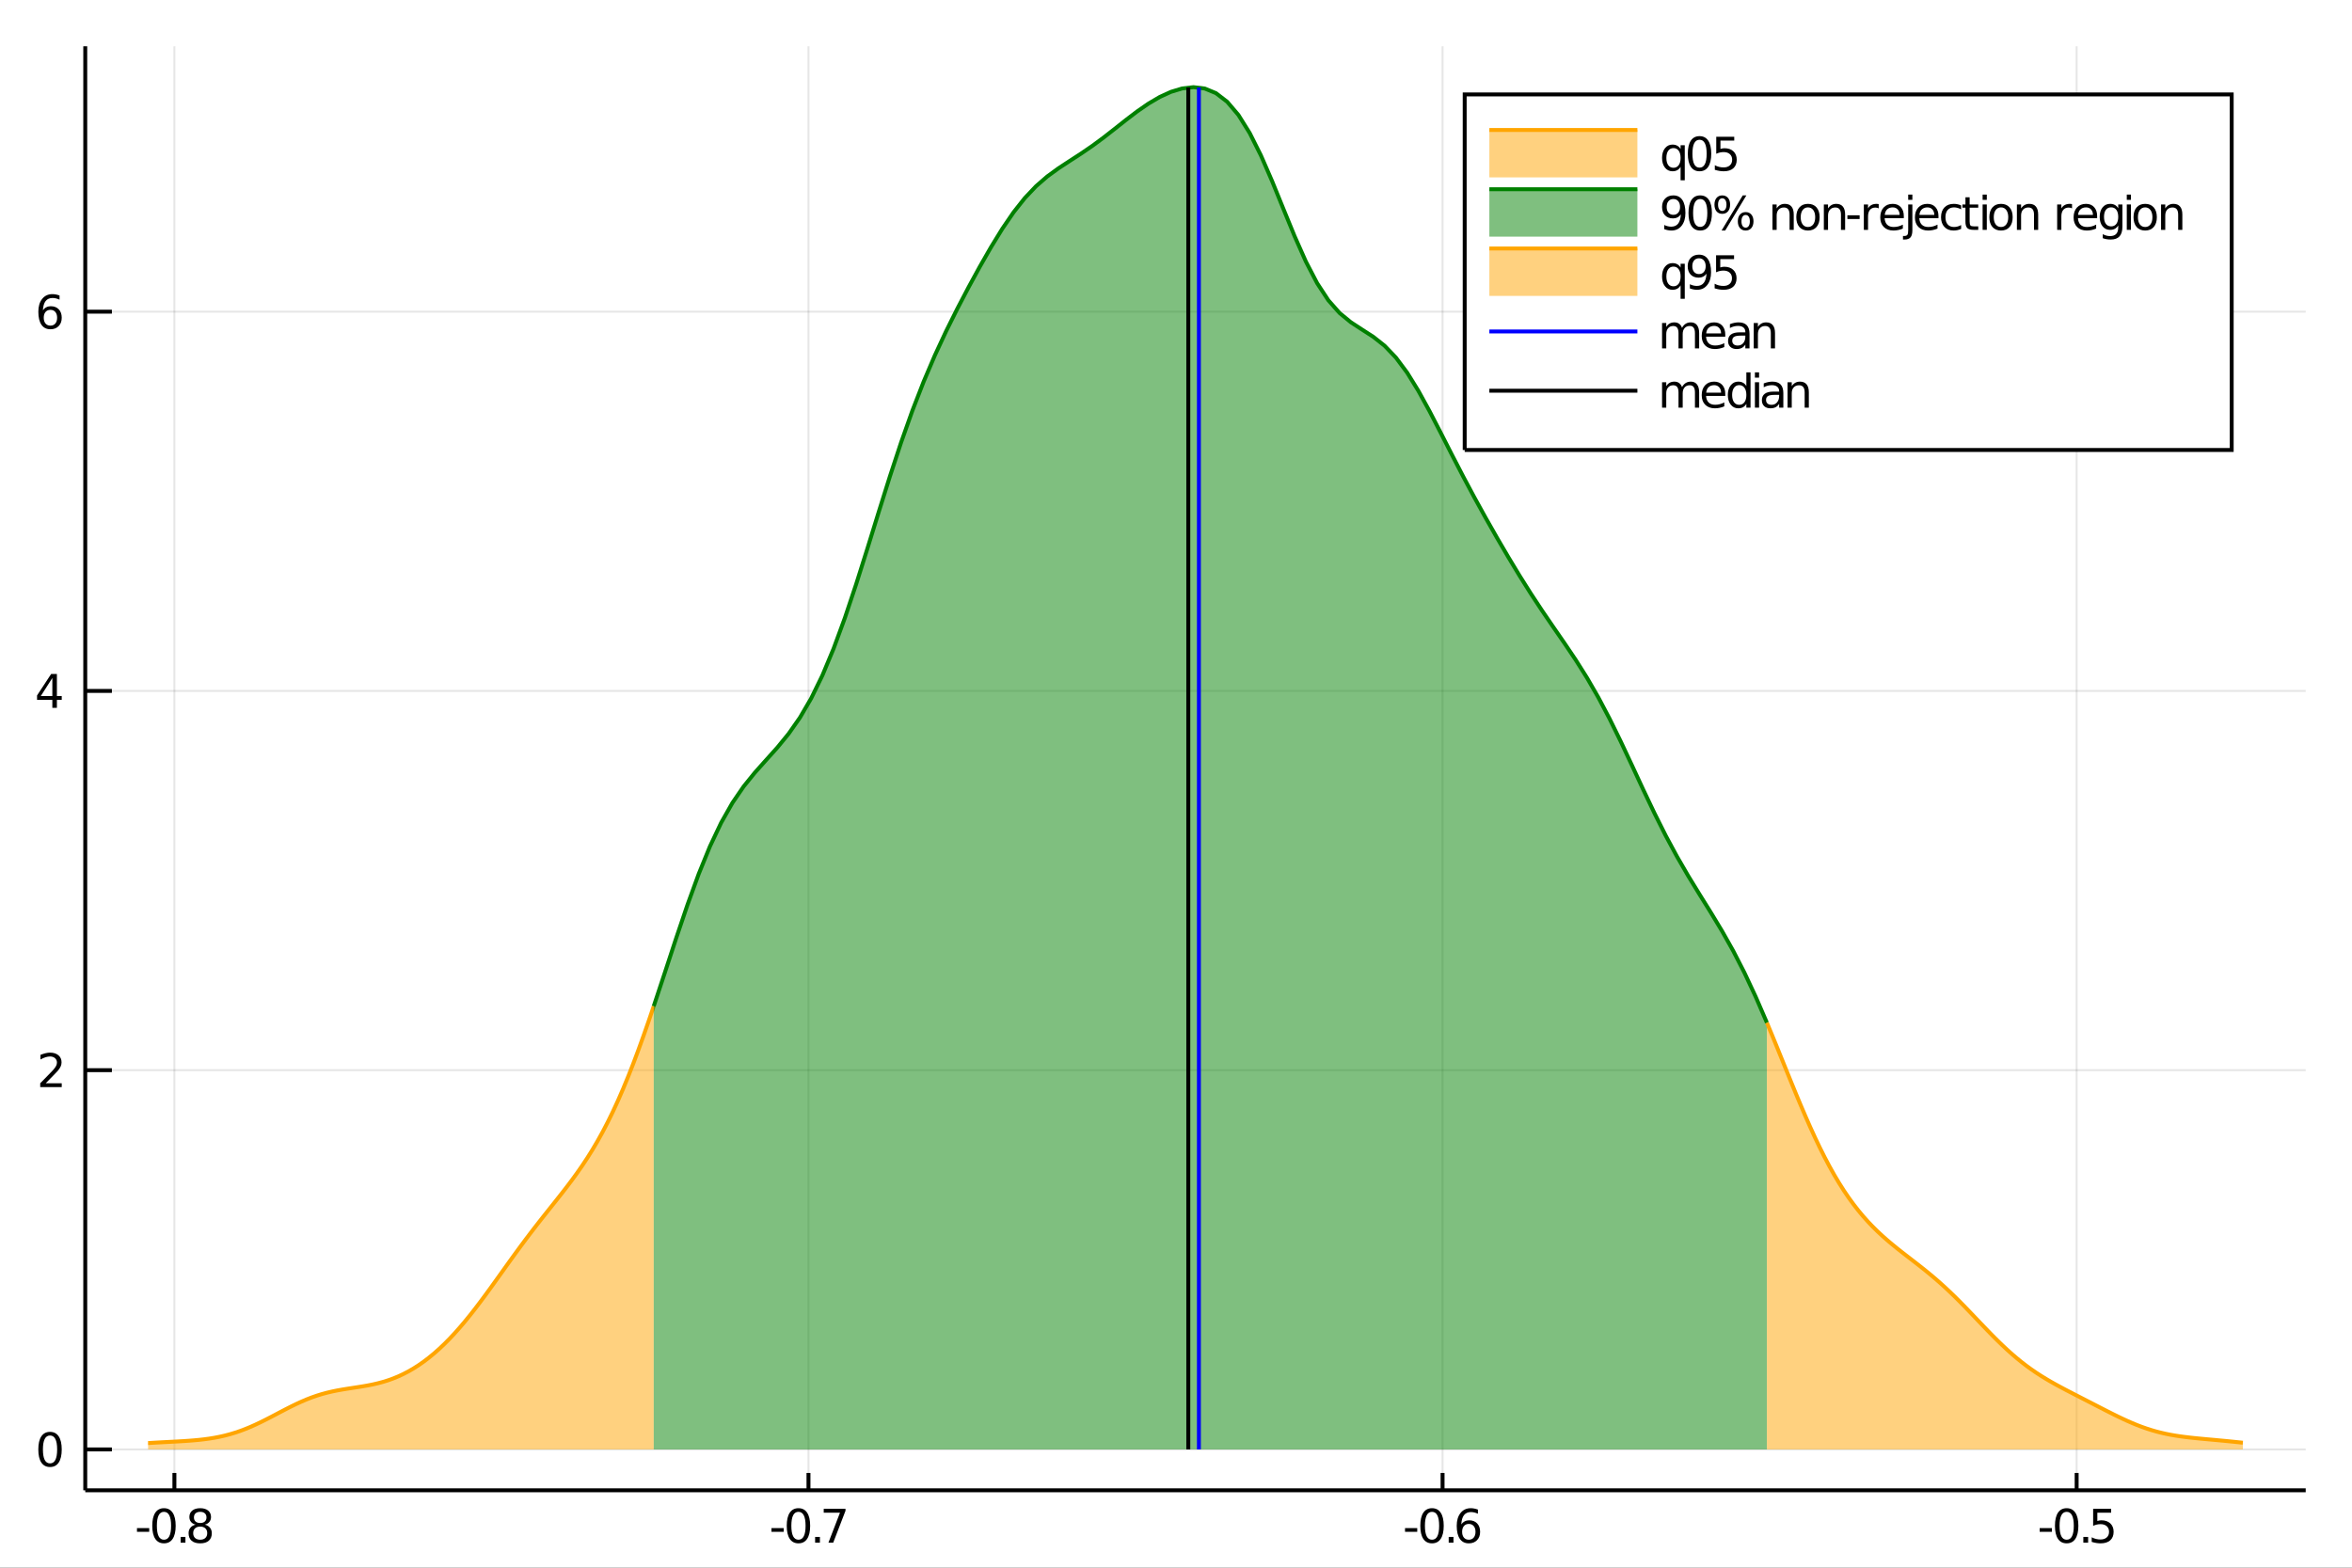 <?xml version="1.0" encoding="utf-8"?>
<svg xmlns="http://www.w3.org/2000/svg" xmlns:xlink="http://www.w3.org/1999/xlink" width="600" height="400" viewBox="0 0 2400 1600">
<rect x="0" y="0" width="2400" height="1600" fill="#333333" stroke="none"/>
<defs>
  <clipPath id="clip780">
    <rect x="0" y="0" width="2400" height="1600"/>
  </clipPath>
</defs>
<path clip-path="url(#clip780)" d="
M0 1600 L2400 1600 L2400 0 L0 0  Z
  " fill="#ffffff" fill-rule="evenodd" fill-opacity="1"/>
<defs>
  <clipPath id="clip781">
    <rect x="480" y="0" width="1681" height="1600"/>
  </clipPath>
</defs>
<path clip-path="url(#clip780)" d="
M86.992 1521.01 L2352.76 1521.01 L2352.76 47.244 L86.992 47.244  Z
  " fill="#ffffff" fill-rule="evenodd" fill-opacity="1"/>
<defs>
  <clipPath id="clip782">
    <rect x="86" y="47" width="2267" height="1475"/>
  </clipPath>
</defs>
<polyline clip-path="url(#clip782)" style="stroke:#000000; stroke-width:2; stroke-opacity:0.1; fill:none" points="
  177.956,1521.01 177.956,47.244 
  "/>
<polyline clip-path="url(#clip782)" style="stroke:#000000; stroke-width:2; stroke-opacity:0.1; fill:none" points="
  824.981,1521.01 824.981,47.244 
  "/>
<polyline clip-path="url(#clip782)" style="stroke:#000000; stroke-width:2; stroke-opacity:0.1; fill:none" points="
  1472.01,1521.01 1472.01,47.244 
  "/>
<polyline clip-path="url(#clip782)" style="stroke:#000000; stroke-width:2; stroke-opacity:0.1; fill:none" points="
  2119.03,1521.01 2119.03,47.244 
  "/>
<polyline clip-path="url(#clip782)" style="stroke:#000000; stroke-width:2; stroke-opacity:0.1; fill:none" points="
  86.992,1479.3 2352.76,1479.3 
  "/>
<polyline clip-path="url(#clip782)" style="stroke:#000000; stroke-width:2; stroke-opacity:0.1; fill:none" points="
  86.992,1092.23 2352.76,1092.23 
  "/>
<polyline clip-path="url(#clip782)" style="stroke:#000000; stroke-width:2; stroke-opacity:0.1; fill:none" points="
  86.992,705.163 2352.76,705.163 
  "/>
<polyline clip-path="url(#clip782)" style="stroke:#000000; stroke-width:2; stroke-opacity:0.1; fill:none" points="
  86.992,318.096 2352.76,318.096 
  "/>
<polyline clip-path="url(#clip780)" style="stroke:#000000; stroke-width:4; stroke-opacity:1; fill:none" points="
  86.992,1521.01 2352.76,1521.01 
  "/>
<polyline clip-path="url(#clip780)" style="stroke:#000000; stroke-width:4; stroke-opacity:1; fill:none" points="
  86.992,1521.01 86.992,47.244 
  "/>
<polyline clip-path="url(#clip780)" style="stroke:#000000; stroke-width:4; stroke-opacity:1; fill:none" points="
  177.956,1521.01 177.956,1503.32 
  "/>
<polyline clip-path="url(#clip780)" style="stroke:#000000; stroke-width:4; stroke-opacity:1; fill:none" points="
  824.981,1521.01 824.981,1503.32 
  "/>
<polyline clip-path="url(#clip780)" style="stroke:#000000; stroke-width:4; stroke-opacity:1; fill:none" points="
  1472.01,1521.01 1472.01,1503.32 
  "/>
<polyline clip-path="url(#clip780)" style="stroke:#000000; stroke-width:4; stroke-opacity:1; fill:none" points="
  2119.03,1521.01 2119.03,1503.32 
  "/>
<polyline clip-path="url(#clip780)" style="stroke:#000000; stroke-width:4; stroke-opacity:1; fill:none" points="
  86.992,1479.3 114.181,1479.3 
  "/>
<polyline clip-path="url(#clip780)" style="stroke:#000000; stroke-width:4; stroke-opacity:1; fill:none" points="
  86.992,1092.23 114.181,1092.23 
  "/>
<polyline clip-path="url(#clip780)" style="stroke:#000000; stroke-width:4; stroke-opacity:1; fill:none" points="
  86.992,705.163 114.181,705.163 
  "/>
<polyline clip-path="url(#clip780)" style="stroke:#000000; stroke-width:4; stroke-opacity:1; fill:none" points="
  86.992,318.096 114.181,318.096 
  "/>
<path clip-path="url(#clip780)" d="M 0 0 M139.773 1559.6 L152.25 1559.6 L152.25 1563.39 L139.773 1563.39 L139.773 1559.6 Z" fill="#000000" fill-rule="evenodd" fill-opacity="1" /><path clip-path="url(#clip780)" d="M 0 0 M167.319 1543 Q163.708 1543 161.879 1546.56 Q160.074 1550.11 160.074 1557.23 Q160.074 1564.34 161.879 1567.91 Q163.708 1571.45 167.319 1571.45 Q170.953 1571.45 172.759 1567.91 Q174.588 1564.34 174.588 1557.23 Q174.588 1550.11 172.759 1546.56 Q170.953 1543 167.319 1543 M167.319 1539.29 Q173.129 1539.29 176.185 1543.9 Q179.263 1548.48 179.263 1557.23 Q179.263 1565.96 176.185 1570.57 Q173.129 1575.15 167.319 1575.15 Q161.509 1575.15 158.43 1570.57 Q155.375 1565.96 155.375 1557.23 Q155.375 1548.48 158.43 1543.9 Q161.509 1539.29 167.319 1539.29 Z" fill="#000000" fill-rule="evenodd" fill-opacity="1" /><path clip-path="url(#clip780)" d="M 0 0 M184.333 1568.6 L189.217 1568.6 L189.217 1574.48 L184.333 1574.48 L184.333 1568.6 Z" fill="#000000" fill-rule="evenodd" fill-opacity="1" /><path clip-path="url(#clip780)" d="M 0 0 M204.287 1558.07 Q200.953 1558.07 199.032 1559.85 Q197.134 1561.63 197.134 1564.76 Q197.134 1567.88 199.032 1569.67 Q200.953 1571.45 204.287 1571.45 Q207.62 1571.45 209.541 1569.67 Q211.462 1567.86 211.462 1564.76 Q211.462 1561.63 209.541 1559.85 Q207.643 1558.07 204.287 1558.07 M199.611 1556.08 Q196.601 1555.34 194.912 1553.28 Q193.245 1551.22 193.245 1548.25 Q193.245 1544.11 196.185 1541.7 Q199.148 1539.29 204.287 1539.29 Q209.449 1539.29 212.388 1541.7 Q215.328 1544.11 215.328 1548.25 Q215.328 1551.22 213.638 1553.28 Q211.972 1555.34 208.986 1556.08 Q212.365 1556.86 214.24 1559.16 Q216.138 1561.45 216.138 1564.76 Q216.138 1569.78 213.06 1572.47 Q210.004 1575.15 204.287 1575.15 Q198.569 1575.15 195.49 1572.47 Q192.435 1569.78 192.435 1564.76 Q192.435 1561.45 194.333 1559.16 Q196.231 1556.86 199.611 1556.08 M197.898 1548.69 Q197.898 1551.38 199.564 1552.88 Q201.254 1554.39 204.287 1554.39 Q207.296 1554.39 208.986 1552.88 Q210.699 1551.38 210.699 1548.69 Q210.699 1546.01 208.986 1544.5 Q207.296 1543 204.287 1543 Q201.254 1543 199.564 1544.5 Q197.898 1546.01 197.898 1548.69 Z" fill="#000000" fill-rule="evenodd" fill-opacity="1" /><path clip-path="url(#clip780)" d="M 0 0 M787.204 1559.6 L799.68 1559.6 L799.68 1563.39 L787.204 1563.39 L787.204 1559.6 Z" fill="#000000" fill-rule="evenodd" fill-opacity="1" /><path clip-path="url(#clip780)" d="M 0 0 M814.75 1543 Q811.139 1543 809.31 1546.56 Q807.504 1550.11 807.504 1557.23 Q807.504 1564.34 809.31 1567.91 Q811.139 1571.45 814.75 1571.45 Q818.384 1571.45 820.189 1567.91 Q822.018 1564.34 822.018 1557.23 Q822.018 1550.11 820.189 1546.56 Q818.384 1543 814.75 1543 M814.75 1539.29 Q820.56 1539.29 823.615 1543.9 Q826.694 1548.48 826.694 1557.23 Q826.694 1565.96 823.615 1570.57 Q820.56 1575.15 814.75 1575.15 Q808.94 1575.15 805.861 1570.57 Q802.805 1565.96 802.805 1557.23 Q802.805 1548.48 805.861 1543.9 Q808.94 1539.29 814.75 1539.29 Z" fill="#000000" fill-rule="evenodd" fill-opacity="1" /><path clip-path="url(#clip780)" d="M 0 0 M831.763 1568.6 L836.648 1568.6 L836.648 1574.48 L831.763 1574.48 L831.763 1568.6 Z" fill="#000000" fill-rule="evenodd" fill-opacity="1" /><path clip-path="url(#clip780)" d="M 0 0 M840.537 1539.92 L862.759 1539.92 L862.759 1541.91 L850.212 1574.48 L845.328 1574.48 L857.134 1543.86 L840.537 1543.86 L840.537 1539.92 Z" fill="#000000" fill-rule="evenodd" fill-opacity="1" /><path clip-path="url(#clip780)" d="M 0 0 M1433.7 1559.6 L1446.17 1559.6 L1446.17 1563.39 L1433.7 1563.39 L1433.7 1559.6 Z" fill="#000000" fill-rule="evenodd" fill-opacity="1" /><path clip-path="url(#clip780)" d="M 0 0 M1461.24 1543 Q1457.63 1543 1455.8 1546.56 Q1454 1550.11 1454 1557.23 Q1454 1564.34 1455.8 1567.91 Q1457.63 1571.45 1461.24 1571.45 Q1464.88 1571.45 1466.68 1567.91 Q1468.51 1564.34 1468.51 1557.23 Q1468.51 1550.11 1466.68 1546.56 Q1464.88 1543 1461.24 1543 M1461.24 1539.29 Q1467.05 1539.29 1470.11 1543.9 Q1473.19 1548.48 1473.19 1557.23 Q1473.19 1565.96 1470.11 1570.57 Q1467.05 1575.15 1461.24 1575.15 Q1455.43 1575.15 1452.35 1570.57 Q1449.3 1565.96 1449.3 1557.23 Q1449.3 1548.48 1452.35 1543.9 Q1455.43 1539.29 1461.24 1539.29 Z" fill="#000000" fill-rule="evenodd" fill-opacity="1" /><path clip-path="url(#clip780)" d="M 0 0 M1478.26 1568.6 L1483.14 1568.6 L1483.14 1574.48 L1478.26 1574.48 L1478.26 1568.6 Z" fill="#000000" fill-rule="evenodd" fill-opacity="1" /><path clip-path="url(#clip780)" d="M 0 0 M1498.79 1555.34 Q1495.64 1555.34 1493.79 1557.49 Q1491.96 1559.64 1491.96 1563.39 Q1491.96 1567.12 1493.79 1569.29 Q1495.64 1571.45 1498.79 1571.45 Q1501.94 1571.45 1503.77 1569.29 Q1505.62 1567.12 1505.62 1563.39 Q1505.62 1559.64 1503.77 1557.49 Q1501.94 1555.34 1498.79 1555.34 M1508.07 1540.68 L1508.07 1544.94 Q1506.31 1544.11 1504.51 1543.67 Q1502.72 1543.23 1500.96 1543.23 Q1496.34 1543.23 1493.88 1546.36 Q1491.45 1549.48 1491.1 1555.8 Q1492.47 1553.79 1494.53 1552.72 Q1496.59 1551.63 1499.07 1551.63 Q1504.27 1551.63 1507.28 1554.8 Q1510.32 1557.95 1510.32 1563.39 Q1510.32 1568.72 1507.17 1571.93 Q1504.02 1575.15 1498.79 1575.15 Q1492.79 1575.15 1489.62 1570.57 Q1486.45 1565.96 1486.45 1557.23 Q1486.45 1549.04 1490.34 1544.18 Q1494.23 1539.29 1500.78 1539.29 Q1502.54 1539.29 1504.32 1539.64 Q1506.13 1539.99 1508.07 1540.68 Z" fill="#000000" fill-rule="evenodd" fill-opacity="1" /><path clip-path="url(#clip780)" d="M 0 0 M2081.3 1559.6 L2093.78 1559.6 L2093.78 1563.39 L2081.3 1563.39 L2081.3 1559.6 Z" fill="#000000" fill-rule="evenodd" fill-opacity="1" /><path clip-path="url(#clip780)" d="M 0 0 M2108.85 1543 Q2105.24 1543 2103.41 1546.56 Q2101.6 1550.11 2101.6 1557.23 Q2101.6 1564.34 2103.41 1567.91 Q2105.24 1571.45 2108.85 1571.45 Q2112.48 1571.45 2114.29 1567.91 Q2116.12 1564.34 2116.12 1557.23 Q2116.12 1550.11 2114.29 1546.56 Q2112.48 1543 2108.85 1543 M2108.85 1539.29 Q2114.66 1539.29 2117.71 1543.9 Q2120.79 1548.48 2120.79 1557.23 Q2120.79 1565.96 2117.71 1570.57 Q2114.66 1575.15 2108.85 1575.15 Q2103.04 1575.15 2099.96 1570.57 Q2096.9 1565.96 2096.9 1557.23 Q2096.9 1548.48 2099.96 1543.9 Q2103.04 1539.29 2108.85 1539.29 Z" fill="#000000" fill-rule="evenodd" fill-opacity="1" /><path clip-path="url(#clip780)" d="M 0 0 M2125.86 1568.6 L2130.74 1568.6 L2130.74 1574.48 L2125.86 1574.48 L2125.86 1568.6 Z" fill="#000000" fill-rule="evenodd" fill-opacity="1" /><path clip-path="url(#clip780)" d="M 0 0 M2135.86 1539.92 L2154.22 1539.92 L2154.22 1543.86 L2140.14 1543.86 L2140.14 1552.33 Q2141.16 1551.98 2142.18 1551.82 Q2143.2 1551.63 2144.22 1551.63 Q2150 1551.63 2153.38 1554.8 Q2156.76 1557.98 2156.76 1563.39 Q2156.76 1568.97 2153.29 1572.07 Q2149.82 1575.15 2143.5 1575.15 Q2141.32 1575.15 2139.06 1574.78 Q2136.81 1574.41 2134.4 1573.67 L2134.4 1568.97 Q2136.49 1570.1 2138.71 1570.66 Q2140.93 1571.22 2143.41 1571.22 Q2147.41 1571.22 2149.75 1569.11 Q2152.09 1567 2152.09 1563.39 Q2152.09 1559.78 2149.75 1557.67 Q2147.41 1555.57 2143.41 1555.57 Q2141.53 1555.57 2139.66 1555.98 Q2137.81 1556.4 2135.86 1557.28 L2135.86 1539.92 Z" fill="#000000" fill-rule="evenodd" fill-opacity="1" /><path clip-path="url(#clip780)" d="M 0 0 M51.048 1465.1 Q47.437 1465.1 45.608 1468.66 Q43.802 1472.2 43.802 1479.33 Q43.802 1486.44 45.608 1490 Q47.437 1493.55 51.048 1493.55 Q54.682 1493.55 56.487 1490 Q58.316 1486.44 58.316 1479.33 Q58.316 1472.2 56.487 1468.66 Q54.682 1465.1 51.048 1465.1 M51.048 1461.39 Q56.858 1461.39 59.913 1466 Q62.992 1470.58 62.992 1479.33 Q62.992 1488.06 59.913 1492.67 Q56.858 1497.25 51.048 1497.25 Q45.238 1497.25 42.159 1492.67 Q39.103 1488.06 39.103 1479.33 Q39.103 1470.58 42.159 1466 Q45.238 1461.39 51.048 1461.39 Z" fill="#000000" fill-rule="evenodd" fill-opacity="1" /><path clip-path="url(#clip780)" d="M 0 0 M46.673 1105.58 L62.992 1105.58 L62.992 1109.51 L41.048 1109.51 L41.048 1105.58 Q43.71 1102.82 48.293 1098.19 Q52.9 1093.54 54.08 1092.2 Q56.325 1089.67 57.205 1087.94 Q58.108 1086.18 58.108 1084.49 Q58.108 1081.73 56.163 1080 Q54.242 1078.26 51.14 1078.26 Q48.941 1078.26 46.488 1079.02 Q44.057 1079.79 41.279 1081.34 L41.279 1076.62 Q44.103 1075.48 46.557 1074.9 Q49.011 1074.33 51.048 1074.33 Q56.418 1074.33 59.612 1077.01 Q62.807 1079.7 62.807 1084.19 Q62.807 1086.32 61.997 1088.24 Q61.21 1090.14 59.103 1092.73 Q58.525 1093.4 55.423 1096.62 Q52.321 1099.81 46.673 1105.58 Z" fill="#000000" fill-rule="evenodd" fill-opacity="1" /><path clip-path="url(#clip780)" d="M 0 0 M53.409 691.957 L41.603 710.406 L53.409 710.406 L53.409 691.957 M52.182 687.883 L58.062 687.883 L58.062 710.406 L62.992 710.406 L62.992 714.295 L58.062 714.295 L58.062 722.443 L53.409 722.443 L53.409 714.295 L37.807 714.295 L37.807 709.781 L52.182 687.883 Z" fill="#000000" fill-rule="evenodd" fill-opacity="1" /><path clip-path="url(#clip780)" d="M 0 0 M51.464 316.232 Q48.316 316.232 46.464 318.385 Q44.636 320.538 44.636 324.288 Q44.636 328.015 46.464 330.191 Q48.316 332.343 51.464 332.343 Q54.612 332.343 56.441 330.191 Q58.293 328.015 58.293 324.288 Q58.293 320.538 56.441 318.385 Q54.612 316.232 51.464 316.232 M60.747 301.58 L60.747 305.839 Q58.987 305.005 57.182 304.566 Q55.4 304.126 53.64 304.126 Q49.011 304.126 46.557 307.251 Q44.127 310.376 43.779 316.695 Q45.145 314.681 47.205 313.617 Q49.265 312.529 51.742 312.529 Q56.95 312.529 59.96 315.7 Q62.992 318.848 62.992 324.288 Q62.992 329.612 59.844 332.829 Q56.696 336.047 51.464 336.047 Q45.469 336.047 42.298 331.464 Q39.127 326.857 39.127 318.13 Q39.127 309.936 43.015 305.075 Q46.904 300.191 53.455 300.191 Q55.214 300.191 56.997 300.538 Q58.802 300.885 60.747 301.58 Z" fill="#000000" fill-rule="evenodd" fill-opacity="1" /><path clip-path="url(#clip782)" d="
M151.118 1472.82 L156.329 1472.5 L161.541 1472.2 L166.752 1471.92 L171.964 1471.65 L177.176 1471.38 L182.387 1471.09 L187.599 1470.79 L192.81 1470.43 L198.022 1470.02 
  L203.234 1469.53 L208.445 1468.94 L213.657 1468.23 L218.869 1467.38 L224.08 1466.37 L229.292 1465.19 L234.503 1463.82 L239.715 1462.25 L244.927 1460.49 L250.138 1458.53 
  L255.35 1456.39 L260.562 1454.07 L265.773 1451.6 L270.985 1449.01 L276.196 1446.33 L281.408 1443.6 L286.62 1440.85 L291.831 1438.14 L297.043 1435.49 L302.255 1432.95 
  L307.466 1430.56 L312.678 1428.33 L317.889 1426.3 L323.101 1424.47 L328.313 1422.86 L333.524 1421.44 L338.736 1420.21 L343.948 1419.14 L349.159 1418.2 L354.371 1417.35 
  L359.582 1416.55 L364.794 1415.76 L370.006 1414.92 L375.217 1414.01 L380.429 1412.97 L385.641 1411.76 L390.852 1410.36 L396.064 1408.74 L401.275 1406.86 L406.487 1404.72 
  L411.699 1402.29 L416.91 1399.57 L422.122 1396.54 L427.334 1393.21 L432.545 1389.55 L437.757 1385.58 L442.968 1381.28 L448.18 1376.67 L453.392 1371.73 L458.603 1366.48 
  L463.815 1360.92 L469.027 1355.06 L474.238 1348.93 L479.45 1342.53 L484.661 1335.89 L489.873 1329.05 L495.085 1322.04 L500.296 1314.9 L505.508 1307.66 L510.719 1300.37 
  L515.931 1293.08 L521.143 1285.82 L526.354 1278.62 L531.566 1271.51 L536.778 1264.51 L541.989 1257.64 L547.201 1250.87 L552.412 1244.21 L557.624 1237.63 L562.836 1231.09 
  L568.047 1224.54 L573.259 1217.94 L578.471 1211.21 L583.682 1204.3 L588.894 1197.14 L594.105 1189.66 L599.317 1181.78 L604.529 1173.46 L609.74 1164.62 L614.952 1155.22 
  L620.164 1145.22 L625.375 1134.58 L630.587 1123.29 L635.798 1111.33 L641.01 1098.71 L646.222 1085.45 L651.433 1071.58 L656.645 1057.16 L661.857 1042.25 L667.068 1026.94 
  L667.068 1479.3 L661.857 1479.3 L656.645 1479.3 L651.433 1479.3 L646.222 1479.3 L641.01 1479.3 L635.798 1479.3 L630.587 1479.3 L625.375 1479.3 L620.164 1479.3 
  L614.952 1479.3 L609.74 1479.3 L604.529 1479.3 L599.317 1479.3 L594.105 1479.3 L588.894 1479.3 L583.682 1479.3 L578.471 1479.3 L573.259 1479.3 L568.047 1479.3 
  L562.836 1479.3 L557.624 1479.3 L552.412 1479.3 L547.201 1479.3 L541.989 1479.3 L536.778 1479.3 L531.566 1479.3 L526.354 1479.3 L521.143 1479.3 L515.931 1479.3 
  L510.719 1479.3 L505.508 1479.3 L500.296 1479.3 L495.085 1479.3 L489.873 1479.3 L484.661 1479.3 L479.45 1479.3 L474.238 1479.3 L469.027 1479.3 L463.815 1479.3 
  L458.603 1479.3 L453.392 1479.3 L448.18 1479.3 L442.968 1479.3 L437.757 1479.3 L432.545 1479.3 L427.334 1479.3 L422.122 1479.3 L416.91 1479.3 L411.699 1479.3 
  L406.487 1479.3 L401.275 1479.3 L396.064 1479.3 L390.852 1479.3 L385.641 1479.3 L380.429 1479.3 L375.217 1479.3 L370.006 1479.3 L364.794 1479.3 L359.582 1479.3 
  L354.371 1479.3 L349.159 1479.3 L343.948 1479.3 L338.736 1479.3 L333.524 1479.3 L328.313 1479.3 L323.101 1479.3 L317.889 1479.3 L312.678 1479.3 L307.466 1479.3 
  L302.255 1479.3 L297.043 1479.3 L291.831 1479.3 L286.62 1479.3 L281.408 1479.3 L276.196 1479.3 L270.985 1479.3 L265.773 1479.3 L260.562 1479.3 L255.35 1479.3 
  L250.138 1479.3 L244.927 1479.3 L239.715 1479.3 L234.503 1479.3 L229.292 1479.3 L224.08 1479.3 L218.869 1479.3 L213.657 1479.3 L208.445 1479.3 L203.234 1479.3 
  L198.022 1479.3 L192.81 1479.3 L187.599 1479.3 L182.387 1479.3 L177.176 1479.3 L171.964 1479.3 L166.752 1479.3 L161.541 1479.3 L156.329 1479.3 L151.118 1479.3 
   Z
  " fill="#ffa500" fill-rule="evenodd" fill-opacity="0.5"/>
<polyline clip-path="url(#clip782)" style="stroke:#ffa500; stroke-width:4; stroke-opacity:1; fill:none" points="
  151.118,1472.82 156.329,1472.5 161.541,1472.2 166.752,1471.92 171.964,1471.65 177.176,1471.38 182.387,1471.09 187.599,1470.79 192.81,1470.43 198.022,1470.02 
  203.234,1469.53 208.445,1468.94 213.657,1468.23 218.869,1467.38 224.08,1466.37 229.292,1465.19 234.503,1463.82 239.715,1462.25 244.927,1460.49 250.138,1458.53 
  255.35,1456.39 260.562,1454.07 265.773,1451.6 270.985,1449.01 276.196,1446.33 281.408,1443.6 286.62,1440.85 291.831,1438.14 297.043,1435.49 302.255,1432.95 
  307.466,1430.56 312.678,1428.33 317.889,1426.3 323.101,1424.47 328.313,1422.86 333.524,1421.44 338.736,1420.21 343.948,1419.14 349.159,1418.2 354.371,1417.35 
  359.582,1416.55 364.794,1415.76 370.006,1414.92 375.217,1414.01 380.429,1412.97 385.641,1411.76 390.852,1410.36 396.064,1408.74 401.275,1406.86 406.487,1404.72 
  411.699,1402.29 416.91,1399.57 422.122,1396.54 427.334,1393.21 432.545,1389.55 437.757,1385.58 442.968,1381.28 448.18,1376.67 453.392,1371.73 458.603,1366.48 
  463.815,1360.92 469.027,1355.06 474.238,1348.93 479.45,1342.53 484.661,1335.89 489.873,1329.05 495.085,1322.04 500.296,1314.9 505.508,1307.66 510.719,1300.37 
  515.931,1293.08 521.143,1285.82 526.354,1278.62 531.566,1271.51 536.778,1264.51 541.989,1257.64 547.201,1250.87 552.412,1244.21 557.624,1237.63 562.836,1231.09 
  568.047,1224.54 573.259,1217.94 578.471,1211.21 583.682,1204.3 588.894,1197.14 594.105,1189.66 599.317,1181.78 604.529,1173.46 609.74,1164.62 614.952,1155.22 
  620.164,1145.22 625.375,1134.58 630.587,1123.29 635.798,1111.33 641.01,1098.71 646.222,1085.45 651.433,1071.58 656.645,1057.16 661.857,1042.25 667.068,1026.94 
  
  "/>
<path clip-path="url(#clip782)" d="
M667.068 1026.94 L678.542 992.286 L690.016 957.356 L701.49 923.492 L712.964 891.977 L724.438 863.829 L735.912 839.622 L747.386 819.391 L758.861 802.645 L770.335 788.459 
  L781.809 775.63 L793.283 762.844 L804.757 748.822 L816.231 732.434 L827.705 712.793 L839.179 689.326 L850.653 661.849 L862.127 630.61 L873.601 596.295 L885.075 559.955 
  L896.549 522.87 L908.023 486.352 L919.497 451.532 L930.971 419.185 L942.445 389.632 L953.919 362.75 L965.393 338.088 L976.867 315.061 L988.341 293.169 L999.815 272.167 
  L1011.29 252.147 L1022.76 233.486 L1034.24 216.686 L1045.71 202.157 L1057.19 190.035 L1068.66 180.08 L1080.13 171.719 L1091.61 164.193 L1103.08 156.767 L1114.56 148.919 
  L1126.03 140.451 L1137.5 131.489 L1148.98 122.4 L1160.45 113.657 L1171.93 105.723 L1183.4 98.977 L1194.87 93.726 L1206.35 90.261 L1217.82 88.954 L1229.3 90.329 
  L1240.77 95.061 L1252.24 103.877 L1263.72 117.371 L1275.19 135.759 L1286.67 158.669 L1298.14 185.046 L1309.61 213.233 L1321.09 241.22 L1332.56 267.019 L1344.04 289.065 
  L1355.51 306.532 L1366.98 319.503 L1378.46 328.929 L1389.93 336.408 L1401.41 343.818 L1412.88 352.901 L1424.35 364.891 L1435.83 380.291 L1447.3 398.854 L1458.78 419.77 
  L1470.25 441.974 L1481.73 464.48 L1493.2 486.612 L1504.67 508.068 L1516.15 528.831 L1527.62 548.991 L1539.1 568.591 L1550.57 587.56 L1562.04 605.773 L1573.52 623.185 
  L1584.99 639.968 L1596.47 656.565 L1607.94 673.621 L1619.41 691.824 L1630.89 711.698 L1642.36 733.431 L1653.84 756.806 L1665.31 781.239 L1676.78 805.926 L1688.26 830.033 
  L1699.73 852.901 L1711.21 874.194 L1722.68 893.978 L1734.15 912.706 L1745.63 931.121 L1757.1 950.101 L1768.58 970.467 L1780.05 992.806 L1791.52 1017.33 L1803 1043.85 
  L1803 1479.3 L1791.52 1479.3 L1780.05 1479.3 L1768.58 1479.3 L1757.1 1479.3 L1745.63 1479.3 L1734.15 1479.3 L1722.68 1479.3 L1711.21 1479.3 L1699.73 1479.3 
  L1688.26 1479.3 L1676.78 1479.3 L1665.31 1479.3 L1653.84 1479.3 L1642.36 1479.3 L1630.89 1479.3 L1619.41 1479.3 L1607.94 1479.3 L1596.47 1479.3 L1584.99 1479.3 
  L1573.52 1479.3 L1562.04 1479.3 L1550.57 1479.3 L1539.1 1479.3 L1527.62 1479.3 L1516.15 1479.3 L1504.67 1479.3 L1493.2 1479.3 L1481.73 1479.3 L1470.25 1479.3 
  L1458.78 1479.3 L1447.3 1479.3 L1435.83 1479.3 L1424.35 1479.3 L1412.88 1479.3 L1401.41 1479.3 L1389.93 1479.3 L1378.46 1479.3 L1366.98 1479.3 L1355.51 1479.3 
  L1344.04 1479.3 L1332.56 1479.3 L1321.09 1479.3 L1309.61 1479.3 L1298.14 1479.3 L1286.67 1479.3 L1275.19 1479.3 L1263.72 1479.3 L1252.24 1479.3 L1240.77 1479.3 
  L1229.3 1479.3 L1217.82 1479.3 L1206.35 1479.3 L1194.87 1479.3 L1183.4 1479.3 L1171.93 1479.3 L1160.45 1479.3 L1148.98 1479.3 L1137.5 1479.3 L1126.03 1479.3 
  L1114.56 1479.3 L1103.08 1479.3 L1091.61 1479.3 L1080.13 1479.3 L1068.66 1479.3 L1057.19 1479.3 L1045.71 1479.3 L1034.24 1479.3 L1022.76 1479.3 L1011.29 1479.3 
  L999.815 1479.3 L988.341 1479.3 L976.867 1479.3 L965.393 1479.3 L953.919 1479.3 L942.445 1479.3 L930.971 1479.3 L919.497 1479.3 L908.023 1479.3 L896.549 1479.3 
  L885.075 1479.3 L873.601 1479.3 L862.127 1479.3 L850.653 1479.3 L839.179 1479.3 L827.705 1479.3 L816.231 1479.3 L804.757 1479.3 L793.283 1479.3 L781.809 1479.3 
  L770.335 1479.3 L758.861 1479.3 L747.386 1479.3 L735.912 1479.3 L724.438 1479.3 L712.964 1479.3 L701.49 1479.3 L690.016 1479.3 L678.542 1479.3 L667.068 1479.3 
   Z
  " fill="#008000" fill-rule="evenodd" fill-opacity="0.5"/>
<polyline clip-path="url(#clip782)" style="stroke:#008000; stroke-width:4; stroke-opacity:1; fill:none" points="
  667.068,1026.94 678.542,992.286 690.016,957.356 701.49,923.492 712.964,891.977 724.438,863.829 735.912,839.622 747.386,819.391 758.861,802.645 770.335,788.459 
  781.809,775.63 793.283,762.844 804.757,748.822 816.231,732.434 827.705,712.793 839.179,689.326 850.653,661.849 862.127,630.61 873.601,596.295 885.075,559.955 
  896.549,522.87 908.023,486.352 919.497,451.532 930.971,419.185 942.445,389.632 953.919,362.75 965.393,338.088 976.867,315.061 988.341,293.169 999.815,272.167 
  1011.29,252.147 1022.76,233.486 1034.24,216.686 1045.71,202.157 1057.19,190.035 1068.66,180.08 1080.13,171.719 1091.61,164.193 1103.08,156.767 1114.56,148.919 
  1126.03,140.451 1137.5,131.489 1148.98,122.4 1160.45,113.657 1171.93,105.723 1183.4,98.977 1194.87,93.726 1206.35,90.261 1217.82,88.954 1229.3,90.329 
  1240.77,95.061 1252.24,103.877 1263.72,117.371 1275.19,135.759 1286.67,158.669 1298.14,185.046 1309.61,213.233 1321.09,241.22 1332.56,267.019 1344.04,289.065 
  1355.51,306.532 1366.98,319.503 1378.46,328.929 1389.93,336.408 1401.41,343.818 1412.88,352.901 1424.35,364.891 1435.83,380.291 1447.3,398.854 1458.78,419.77 
  1470.25,441.974 1481.73,464.48 1493.2,486.612 1504.67,508.068 1516.15,528.831 1527.62,548.991 1539.1,568.591 1550.57,587.56 1562.04,605.773 1573.52,623.185 
  1584.99,639.968 1596.47,656.565 1607.94,673.621 1619.41,691.824 1630.89,711.698 1642.36,733.431 1653.84,756.806 1665.31,781.239 1676.78,805.926 1688.26,830.033 
  1699.73,852.901 1711.21,874.194 1722.68,893.978 1734.15,912.706 1745.63,931.121 1757.1,950.101 1768.58,970.467 1780.05,992.806 1791.52,1017.33 1803,1043.85 
  
  "/>
<path clip-path="url(#clip782)" d="
M1803 1043.85 L1807.9 1055.65 L1812.81 1067.63 L1817.71 1079.74 L1822.62 1091.87 L1827.53 1103.96 L1832.43 1115.92 L1837.34 1127.67 L1842.24 1139.14 L1847.15 1150.27 
  L1852.05 1160.99 L1856.96 1171.27 L1861.86 1181.06 L1866.77 1190.34 L1871.67 1199.11 L1876.58 1207.35 L1881.48 1215.09 L1886.39 1222.32 L1891.3 1229.07 L1896.2 1235.37 
  L1901.11 1241.26 L1906.01 1246.76 L1910.92 1251.91 L1915.82 1256.75 L1920.73 1261.31 L1925.63 1265.65 L1930.54 1269.79 L1935.44 1273.78 L1940.35 1277.67 L1945.25 1281.48 
  L1950.16 1285.27 L1955.06 1289.06 L1959.97 1292.9 L1964.88 1296.81 L1969.78 1300.83 L1974.69 1304.97 L1979.59 1309.25 L1984.5 1313.69 L1989.4 1318.28 L1994.31 1323.01 
  L1999.21 1327.88 L2004.12 1332.87 L2009.02 1337.94 L2013.93 1343.07 L2018.83 1348.22 L2023.74 1353.36 L2028.65 1358.46 L2033.55 1363.47 L2038.46 1368.37 L2043.36 1373.12 
  L2048.27 1377.7 L2053.17 1382.09 L2058.08 1386.28 L2062.98 1390.26 L2067.89 1394.03 L2072.79 1397.59 L2077.7 1400.96 L2082.6 1404.14 L2087.51 1407.16 L2092.42 1410.05 
  L2097.32 1412.81 L2102.23 1415.48 L2107.13 1418.09 L2112.04 1420.64 L2116.94 1423.17 L2121.85 1425.69 L2126.75 1428.21 L2131.66 1430.73 L2136.56 1433.25 L2141.47 1435.78 
  L2146.37 1438.3 L2151.28 1440.81 L2156.19 1443.27 L2161.09 1445.69 L2166 1448.03 L2170.9 1450.28 L2175.81 1452.42 L2180.71 1454.44 L2185.62 1456.31 L2190.52 1458.03 
  L2195.43 1459.6 L2200.33 1461.02 L2205.24 1462.27 L2210.14 1463.39 L2215.05 1464.36 L2219.96 1465.21 L2224.86 1465.96 L2229.77 1466.61 L2234.67 1467.19 L2239.58 1467.72 
  L2244.48 1468.2 L2249.39 1468.66 L2254.29 1469.11 L2259.2 1469.55 L2264.1 1470.01 L2269.01 1470.47 L2273.91 1470.94 L2278.82 1471.43 L2283.73 1471.94 L2288.63 1472.45 
  L2288.63 1479.3 L2283.73 1479.3 L2278.82 1479.3 L2273.91 1479.3 L2269.01 1479.3 L2264.1 1479.3 L2259.2 1479.3 L2254.29 1479.3 L2249.39 1479.3 L2244.48 1479.3 
  L2239.58 1479.3 L2234.67 1479.3 L2229.77 1479.3 L2224.86 1479.3 L2219.96 1479.3 L2215.05 1479.3 L2210.14 1479.3 L2205.24 1479.3 L2200.33 1479.3 L2195.43 1479.3 
  L2190.52 1479.3 L2185.62 1479.3 L2180.71 1479.3 L2175.81 1479.3 L2170.9 1479.3 L2166 1479.3 L2161.09 1479.3 L2156.19 1479.3 L2151.28 1479.3 L2146.37 1479.3 
  L2141.47 1479.3 L2136.56 1479.3 L2131.66 1479.3 L2126.75 1479.3 L2121.85 1479.3 L2116.94 1479.3 L2112.04 1479.3 L2107.13 1479.3 L2102.23 1479.3 L2097.32 1479.3 
  L2092.42 1479.3 L2087.51 1479.3 L2082.6 1479.3 L2077.7 1479.3 L2072.79 1479.3 L2067.89 1479.3 L2062.98 1479.3 L2058.08 1479.3 L2053.17 1479.3 L2048.27 1479.3 
  L2043.36 1479.3 L2038.46 1479.3 L2033.55 1479.3 L2028.65 1479.3 L2023.74 1479.3 L2018.83 1479.3 L2013.93 1479.3 L2009.02 1479.3 L2004.12 1479.3 L1999.21 1479.3 
  L1994.31 1479.3 L1989.4 1479.3 L1984.5 1479.3 L1979.59 1479.3 L1974.69 1479.3 L1969.78 1479.3 L1964.88 1479.3 L1959.97 1479.3 L1955.06 1479.3 L1950.16 1479.3 
  L1945.25 1479.3 L1940.35 1479.3 L1935.44 1479.3 L1930.54 1479.3 L1925.63 1479.3 L1920.73 1479.3 L1915.82 1479.3 L1910.92 1479.3 L1906.01 1479.3 L1901.11 1479.3 
  L1896.2 1479.3 L1891.3 1479.3 L1886.39 1479.3 L1881.48 1479.3 L1876.58 1479.3 L1871.67 1479.3 L1866.77 1479.3 L1861.86 1479.3 L1856.96 1479.3 L1852.05 1479.3 
  L1847.15 1479.3 L1842.24 1479.3 L1837.34 1479.3 L1832.43 1479.3 L1827.53 1479.3 L1822.62 1479.3 L1817.71 1479.3 L1812.81 1479.3 L1807.9 1479.3 L1803 1479.3 
   Z
  " fill="#ffa500" fill-rule="evenodd" fill-opacity="0.5"/>
<polyline clip-path="url(#clip782)" style="stroke:#ffa500; stroke-width:4; stroke-opacity:1; fill:none" points="
  1803,1043.85 1807.9,1055.65 1812.81,1067.63 1817.71,1079.74 1822.62,1091.87 1827.53,1103.96 1832.43,1115.92 1837.34,1127.67 1842.24,1139.14 1847.15,1150.27 
  1852.05,1160.99 1856.96,1171.27 1861.86,1181.06 1866.77,1190.34 1871.67,1199.11 1876.58,1207.35 1881.48,1215.09 1886.39,1222.32 1891.3,1229.07 1896.2,1235.37 
  1901.11,1241.26 1906.01,1246.76 1910.92,1251.91 1915.82,1256.75 1920.73,1261.31 1925.63,1265.65 1930.54,1269.79 1935.44,1273.78 1940.35,1277.67 1945.25,1281.48 
  1950.16,1285.27 1955.06,1289.06 1959.97,1292.9 1964.88,1296.81 1969.78,1300.83 1974.69,1304.97 1979.59,1309.25 1984.5,1313.69 1989.4,1318.28 1994.31,1323.01 
  1999.21,1327.88 2004.12,1332.87 2009.02,1337.94 2013.93,1343.07 2018.83,1348.22 2023.74,1353.36 2028.65,1358.46 2033.55,1363.47 2038.46,1368.37 2043.36,1373.12 
  2048.27,1377.7 2053.17,1382.09 2058.08,1386.28 2062.98,1390.26 2067.89,1394.03 2072.79,1397.59 2077.7,1400.96 2082.6,1404.14 2087.51,1407.16 2092.42,1410.05 
  2097.32,1412.81 2102.23,1415.48 2107.13,1418.09 2112.04,1420.64 2116.94,1423.17 2121.85,1425.69 2126.75,1428.21 2131.66,1430.73 2136.56,1433.25 2141.47,1435.78 
  2146.37,1438.3 2151.28,1440.81 2156.19,1443.27 2161.09,1445.69 2166,1448.03 2170.9,1450.28 2175.81,1452.42 2180.71,1454.44 2185.62,1456.31 2190.52,1458.03 
  2195.43,1459.6 2200.33,1461.02 2205.24,1462.27 2210.14,1463.39 2215.05,1464.36 2219.96,1465.21 2224.86,1465.96 2229.77,1466.61 2234.67,1467.19 2239.58,1467.72 
  2244.48,1468.2 2249.39,1468.66 2254.29,1469.11 2259.2,1469.55 2264.1,1470.01 2269.01,1470.47 2273.91,1470.94 2278.82,1471.43 2283.73,1471.94 2288.63,1472.45 
  
  "/>
<polyline clip-path="url(#clip782)" style="stroke:#0000ff; stroke-width:4; stroke-opacity:1; fill:none" points="
  1223.37,1479.3 1223.37,89.246 
  "/>
<polyline clip-path="url(#clip782)" style="stroke:#000000; stroke-width:4; stroke-opacity:1; fill:none" points="
  1212.55,1479.3 1212.55,89.257 
  "/>
<path clip-path="url(#clip780)" d="
M1494.58 459.25 L2277.23 459.25 L2277.23 96.37 L1494.58 96.37  Z
  " fill="#ffffff" fill-rule="evenodd" fill-opacity="1"/>
<polyline clip-path="url(#clip780)" style="stroke:#000000; stroke-width:4; stroke-opacity:1; fill:none" points="
  1494.58,459.25 2277.23,459.25 2277.23,96.37 1494.58,96.37 1494.58,459.25 
  "/>
<path clip-path="url(#clip780)" d="
M1519.75 181.042 L1670.81 181.042 L1670.81 132.658 L1519.75 132.658 L1519.75 181.042  Z
  " fill="#ffa500" fill-rule="evenodd" fill-opacity="0.5"/>
<polyline clip-path="url(#clip780)" style="stroke:#ffa500; stroke-width:4; stroke-opacity:1; fill:none" points="
  1519.75,132.658 1670.81,132.658 
  "/>
<path clip-path="url(#clip780)" d="M 0 0 M1700.38 161.19 Q1700.38 165.889 1702.3 168.574 Q1704.24 171.236 1707.62 171.236 Q1711 171.236 1712.95 168.574 Q1714.89 165.889 1714.89 161.19 Q1714.89 156.491 1712.95 153.829 Q1711 151.144 1707.62 151.144 Q1704.24 151.144 1702.3 153.829 Q1700.38 156.491 1700.38 161.19 M1714.89 170.241 Q1713.55 172.555 1711.49 173.69 Q1709.45 174.801 1706.58 174.801 Q1701.88 174.801 1698.92 171.051 Q1695.98 167.301 1695.98 161.19 Q1695.98 155.079 1698.92 151.329 Q1701.88 147.579 1706.58 147.579 Q1709.45 147.579 1711.49 148.713 Q1713.55 149.824 1714.89 152.139 L1714.89 148.204 L1719.15 148.204 L1719.15 183.991 L1714.89 183.991 L1714.89 170.241 Z" fill="#000000" fill-rule="evenodd" fill-opacity="1" /><path clip-path="url(#clip780)" d="M 0 0 M1734.22 142.648 Q1730.61 142.648 1728.78 146.213 Q1726.98 149.755 1726.98 156.884 Q1726.98 163.991 1728.78 167.556 Q1730.61 171.097 1734.22 171.097 Q1737.85 171.097 1739.66 167.556 Q1741.49 163.991 1741.49 156.884 Q1741.49 149.755 1739.66 146.213 Q1737.85 142.648 1734.22 142.648 M1734.22 138.945 Q1740.03 138.945 1743.09 143.551 Q1746.17 148.134 1746.17 156.884 Q1746.17 165.611 1743.09 170.218 Q1740.03 174.801 1734.22 174.801 Q1728.41 174.801 1725.33 170.218 Q1722.28 165.611 1722.28 156.884 Q1722.28 148.134 1725.33 143.551 Q1728.41 138.945 1734.22 138.945 Z" fill="#000000" fill-rule="evenodd" fill-opacity="1" /><path clip-path="url(#clip780)" d="M 0 0 M1751.28 139.57 L1769.64 139.57 L1769.64 143.505 L1755.56 143.505 L1755.56 151.977 Q1756.58 151.63 1757.6 151.468 Q1758.62 151.282 1759.64 151.282 Q1765.42 151.282 1768.8 154.454 Q1772.18 157.625 1772.18 163.042 Q1772.18 168.62 1768.71 171.722 Q1765.24 174.801 1758.92 174.801 Q1756.74 174.801 1754.48 174.43 Q1752.23 174.06 1749.82 173.319 L1749.82 168.62 Q1751.91 169.755 1754.13 170.31 Q1756.35 170.866 1758.83 170.866 Q1762.83 170.866 1765.17 168.759 Q1767.51 166.653 1767.51 163.042 Q1767.51 159.431 1765.17 157.324 Q1762.83 155.218 1758.83 155.218 Q1756.95 155.218 1755.08 155.634 Q1753.23 156.051 1751.28 156.931 L1751.28 139.57 Z" fill="#000000" fill-rule="evenodd" fill-opacity="1" /><path clip-path="url(#clip780)" d="
M1519.75 241.522 L1670.81 241.522 L1670.81 193.138 L1519.75 193.138 L1519.75 241.522  Z
  " fill="#008000" fill-rule="evenodd" fill-opacity="0.5"/>
<polyline clip-path="url(#clip780)" style="stroke:#008000; stroke-width:4; stroke-opacity:1; fill:none" points="
  1519.75,193.138 1670.81,193.138 
  "/>
<path clip-path="url(#clip780)" d="M 0 0 M1698.2 233.892 L1698.2 229.633 Q1699.96 230.466 1701.77 230.906 Q1703.57 231.346 1705.31 231.346 Q1709.94 231.346 1712.37 228.244 Q1714.82 225.119 1715.17 218.776 Q1713.83 220.767 1711.77 221.832 Q1709.71 222.897 1707.21 222.897 Q1702.02 222.897 1698.99 219.772 Q1695.98 216.624 1695.98 211.184 Q1695.98 205.86 1699.13 202.642 Q1702.28 199.425 1707.51 199.425 Q1713.5 199.425 1716.65 204.031 Q1719.82 208.614 1719.82 217.364 Q1719.82 225.536 1715.93 230.42 Q1712.07 235.281 1705.52 235.281 Q1703.76 235.281 1701.95 234.934 Q1700.15 234.586 1698.2 233.892 M1707.51 219.239 Q1710.66 219.239 1712.48 217.086 Q1714.34 214.934 1714.34 211.184 Q1714.34 207.457 1712.48 205.304 Q1710.66 203.128 1707.51 203.128 Q1704.36 203.128 1702.51 205.304 Q1700.68 207.457 1700.68 211.184 Q1700.68 214.934 1702.51 217.086 Q1704.36 219.239 1707.51 219.239 Z" fill="#000000" fill-rule="evenodd" fill-opacity="1" /><path clip-path="url(#clip780)" d="M 0 0 M1734.89 203.128 Q1731.28 203.128 1729.45 206.693 Q1727.65 210.235 1727.65 217.364 Q1727.65 224.471 1729.45 228.036 Q1731.28 231.577 1734.89 231.577 Q1738.53 231.577 1740.33 228.036 Q1742.16 224.471 1742.16 217.364 Q1742.16 210.235 1740.33 206.693 Q1738.53 203.128 1734.89 203.128 M1734.89 199.425 Q1740.7 199.425 1743.76 204.031 Q1746.84 208.614 1746.84 217.364 Q1746.84 226.091 1743.76 230.698 Q1740.7 235.281 1734.89 235.281 Q1729.08 235.281 1726 230.698 Q1722.95 226.091 1722.95 217.364 Q1722.95 208.614 1726 204.031 Q1729.08 199.425 1734.89 199.425 Z" fill="#000000" fill-rule="evenodd" fill-opacity="1" /><path clip-path="url(#clip780)" d="M 0 0 M1781.3 219.401 Q1779.29 219.401 1778.13 221.114 Q1777 222.827 1777 225.883 Q1777 228.892 1778.13 230.628 Q1779.29 232.341 1781.3 232.341 Q1783.27 232.341 1784.41 230.628 Q1785.56 228.892 1785.56 225.883 Q1785.56 222.85 1784.41 221.137 Q1783.27 219.401 1781.3 219.401 M1781.3 216.462 Q1784.96 216.462 1787.11 219.008 Q1789.27 221.554 1789.27 225.883 Q1789.27 230.211 1787.09 232.758 Q1784.94 235.281 1781.3 235.281 Q1777.6 235.281 1775.45 232.758 Q1773.29 230.211 1773.29 225.883 Q1773.29 221.531 1775.45 219.008 Q1777.62 216.462 1781.3 216.462 M1757.42 202.364 Q1755.42 202.364 1754.27 204.1 Q1753.13 205.813 1753.13 208.823 Q1753.13 211.878 1754.27 213.591 Q1755.4 215.304 1757.42 215.304 Q1759.43 215.304 1760.56 213.591 Q1761.72 211.878 1761.72 208.823 Q1761.72 205.837 1760.56 204.1 Q1759.41 202.364 1757.42 202.364 M1778.32 199.425 L1782.02 199.425 L1760.4 235.281 L1756.7 235.281 L1778.32 199.425 M1757.42 199.425 Q1761.07 199.425 1763.25 201.971 Q1765.42 204.494 1765.42 208.823 Q1765.42 213.198 1763.25 215.721 Q1761.1 218.244 1757.42 218.244 Q1753.73 218.244 1751.58 215.721 Q1749.45 213.174 1749.45 208.823 Q1749.45 204.517 1751.6 201.971 Q1753.76 199.425 1757.42 199.425 Z" fill="#000000" fill-rule="evenodd" fill-opacity="1" /><path clip-path="url(#clip780)" d="M 0 0 M1830.35 218.961 L1830.35 234.61 L1826.1 234.61 L1826.1 219.1 Q1826.1 215.42 1824.66 213.591 Q1823.22 211.762 1820.35 211.762 Q1816.91 211.762 1814.91 213.962 Q1812.92 216.161 1812.92 219.957 L1812.92 234.61 L1808.64 234.61 L1808.64 208.684 L1812.92 208.684 L1812.92 212.712 Q1814.45 210.374 1816.51 209.216 Q1818.6 208.059 1821.3 208.059 Q1825.77 208.059 1828.06 210.837 Q1830.35 213.591 1830.35 218.961 Z" fill="#000000" fill-rule="evenodd" fill-opacity="1" /><path clip-path="url(#clip780)" d="M 0 0 M1844.87 211.67 Q1841.44 211.67 1839.45 214.355 Q1837.46 217.017 1837.46 221.67 Q1837.46 226.323 1839.43 229.008 Q1841.42 231.67 1844.87 231.67 Q1848.27 231.67 1850.26 228.985 Q1852.25 226.299 1852.25 221.67 Q1852.25 217.063 1850.26 214.378 Q1848.27 211.67 1844.87 211.67 M1844.87 208.059 Q1850.42 208.059 1853.6 211.67 Q1856.77 215.281 1856.77 221.67 Q1856.77 228.036 1853.6 231.67 Q1850.42 235.281 1844.87 235.281 Q1839.29 235.281 1836.12 231.67 Q1832.97 228.036 1832.97 221.67 Q1832.97 215.281 1836.12 211.67 Q1839.29 208.059 1844.87 208.059 Z" fill="#000000" fill-rule="evenodd" fill-opacity="1" /><path clip-path="url(#clip780)" d="M 0 0 M1882.78 218.961 L1882.78 234.61 L1878.53 234.61 L1878.53 219.1 Q1878.53 215.42 1877.09 213.591 Q1875.66 211.762 1872.78 211.762 Q1869.34 211.762 1867.35 213.962 Q1865.35 216.161 1865.35 219.957 L1865.35 234.61 L1861.07 234.61 L1861.07 208.684 L1865.35 208.684 L1865.35 212.712 Q1866.88 210.374 1868.94 209.216 Q1871.03 208.059 1873.73 208.059 Q1878.2 208.059 1880.49 210.837 Q1882.78 213.591 1882.78 218.961 Z" fill="#000000" fill-rule="evenodd" fill-opacity="1" /><path clip-path="url(#clip780)" d="M 0 0 M1885.1 219.725 L1897.58 219.725 L1897.58 223.522 L1885.1 223.522 L1885.1 219.725 Z" fill="#000000" fill-rule="evenodd" fill-opacity="1" /><path clip-path="url(#clip780)" d="M 0 0 M1917.07 212.665 Q1916.35 212.249 1915.49 212.063 Q1914.66 211.855 1913.64 211.855 Q1910.03 211.855 1908.09 214.216 Q1906.16 216.554 1906.16 220.952 L1906.16 234.61 L1901.88 234.61 L1901.88 208.684 L1906.16 208.684 L1906.16 212.712 Q1907.51 210.35 1909.66 209.216 Q1911.81 208.059 1914.89 208.059 Q1915.33 208.059 1915.86 208.128 Q1916.4 208.175 1917.04 208.29 L1917.07 212.665 Z" fill="#000000" fill-rule="evenodd" fill-opacity="1" /><path clip-path="url(#clip780)" d="M 0 0 M1942.67 220.582 L1942.67 222.665 L1923.09 222.665 Q1923.36 227.063 1925.72 229.378 Q1928.11 231.67 1932.34 231.67 Q1934.8 231.67 1937.09 231.068 Q1939.4 230.466 1941.67 229.262 L1941.67 233.29 Q1939.38 234.262 1936.97 234.772 Q1934.57 235.281 1932.09 235.281 Q1925.89 235.281 1922.25 231.67 Q1918.64 228.059 1918.64 221.901 Q1918.64 215.536 1922.07 211.809 Q1925.52 208.059 1931.35 208.059 Q1936.58 208.059 1939.61 211.438 Q1942.67 214.795 1942.67 220.582 M1938.41 219.332 Q1938.36 215.837 1936.44 213.753 Q1934.54 211.67 1931.4 211.67 Q1927.83 211.67 1925.68 213.684 Q1923.55 215.698 1923.22 219.355 L1938.41 219.332 Z" fill="#000000" fill-rule="evenodd" fill-opacity="1" /><path clip-path="url(#clip780)" d="M 0 0 M1947.14 208.684 L1951.4 208.684 L1951.4 235.073 Q1951.4 240.026 1949.5 242.248 Q1947.62 244.471 1943.43 244.471 L1941.81 244.471 L1941.81 240.86 L1942.95 240.86 Q1945.38 240.86 1946.26 239.725 Q1947.14 238.614 1947.14 235.073 L1947.14 208.684 M1947.14 198.591 L1951.4 198.591 L1951.4 203.985 L1947.14 203.985 L1947.14 198.591 Z" fill="#000000" fill-rule="evenodd" fill-opacity="1" /><path clip-path="url(#clip780)" d="M 0 0 M1978.04 220.582 L1978.04 222.665 L1958.46 222.665 Q1958.73 227.063 1961.09 229.378 Q1963.48 231.67 1967.71 231.67 Q1970.17 231.67 1972.46 231.068 Q1974.78 230.466 1977.04 229.262 L1977.04 233.29 Q1974.75 234.262 1972.34 234.772 Q1969.94 235.281 1967.46 235.281 Q1961.26 235.281 1957.62 231.67 Q1954.01 228.059 1954.01 221.901 Q1954.01 215.536 1957.44 211.809 Q1960.89 208.059 1966.72 208.059 Q1971.95 208.059 1974.98 211.438 Q1978.04 214.795 1978.04 220.582 M1973.78 219.332 Q1973.73 215.837 1971.81 213.753 Q1969.91 211.67 1966.77 211.67 Q1963.2 211.67 1961.05 213.684 Q1958.92 215.698 1958.59 219.355 L1973.78 219.332 Z" fill="#000000" fill-rule="evenodd" fill-opacity="1" /><path clip-path="url(#clip780)" d="M 0 0 M2001.16 209.679 L2001.16 213.661 Q1999.36 212.665 1997.53 212.179 Q1995.72 211.67 1993.87 211.67 Q1989.73 211.67 1987.44 214.309 Q1985.15 216.924 1985.15 221.67 Q1985.15 226.415 1987.44 229.054 Q1989.73 231.67 1993.87 231.67 Q1995.72 231.67 1997.53 231.184 Q1999.36 230.674 2001.16 229.679 L2001.16 233.614 Q1999.38 234.448 1997.46 234.864 Q1995.56 235.281 1993.41 235.281 Q1987.55 235.281 1984.1 231.6 Q1980.65 227.92 1980.65 221.67 Q1980.65 215.327 1984.13 211.693 Q1987.62 208.059 1993.69 208.059 Q1995.65 208.059 1997.53 208.475 Q1999.4 208.869 2001.16 209.679 Z" fill="#000000" fill-rule="evenodd" fill-opacity="1" /><path clip-path="url(#clip780)" d="M 0 0 M2009.84 201.323 L2009.84 208.684 L2018.62 208.684 L2018.62 211.994 L2009.84 211.994 L2009.84 226.068 Q2009.84 229.239 2010.7 230.142 Q2011.58 231.045 2014.24 231.045 L2018.62 231.045 L2018.62 234.61 L2014.24 234.61 Q2009.31 234.61 2007.44 232.781 Q2005.56 230.929 2005.56 226.068 L2005.56 211.994 L2002.44 211.994 L2002.44 208.684 L2005.56 208.684 L2005.56 201.323 L2009.84 201.323 Z" fill="#000000" fill-rule="evenodd" fill-opacity="1" /><path clip-path="url(#clip780)" d="M 0 0 M2023.08 208.684 L2027.34 208.684 L2027.34 234.61 L2023.08 234.61 L2023.08 208.684 M2023.08 198.591 L2027.34 198.591 L2027.34 203.985 L2023.08 203.985 L2023.08 198.591 Z" fill="#000000" fill-rule="evenodd" fill-opacity="1" /><path clip-path="url(#clip780)" d="M 0 0 M2041.86 211.67 Q2038.43 211.67 2036.44 214.355 Q2034.45 217.017 2034.45 221.67 Q2034.45 226.323 2036.42 229.008 Q2038.41 231.67 2041.86 231.67 Q2045.26 231.67 2047.25 228.985 Q2049.24 226.299 2049.24 221.67 Q2049.24 217.063 2047.25 214.378 Q2045.26 211.67 2041.86 211.67 M2041.86 208.059 Q2047.41 208.059 2050.58 211.67 Q2053.76 215.281 2053.76 221.67 Q2053.76 228.036 2050.58 231.67 Q2047.41 235.281 2041.86 235.281 Q2036.28 235.281 2033.11 231.67 Q2029.96 228.036 2029.96 221.67 Q2029.96 215.281 2033.11 211.67 Q2036.28 208.059 2041.86 208.059 Z" fill="#000000" fill-rule="evenodd" fill-opacity="1" /><path clip-path="url(#clip780)" d="M 0 0 M2079.77 218.961 L2079.77 234.61 L2075.52 234.61 L2075.52 219.1 Q2075.52 215.42 2074.08 213.591 Q2072.64 211.762 2069.77 211.762 Q2066.33 211.762 2064.33 213.962 Q2062.34 216.161 2062.34 219.957 L2062.34 234.61 L2058.06 234.61 L2058.06 208.684 L2062.34 208.684 L2062.34 212.712 Q2063.87 210.374 2065.93 209.216 Q2068.02 208.059 2070.72 208.059 Q2075.19 208.059 2077.48 210.837 Q2079.77 213.591 2079.77 218.961 Z" fill="#000000" fill-rule="evenodd" fill-opacity="1" /><path clip-path="url(#clip780)" d="M 0 0 M2114.33 212.665 Q2113.62 212.249 2112.76 212.063 Q2111.93 211.855 2110.91 211.855 Q2107.3 211.855 2105.35 214.216 Q2103.43 216.554 2103.43 220.952 L2103.43 234.61 L2099.15 234.61 L2099.15 208.684 L2103.43 208.684 L2103.43 212.712 Q2104.77 210.35 2106.93 209.216 Q2109.08 208.059 2112.16 208.059 Q2112.6 208.059 2113.13 208.128 Q2113.66 208.175 2114.31 208.29 L2114.33 212.665 Z" fill="#000000" fill-rule="evenodd" fill-opacity="1" /><path clip-path="url(#clip780)" d="M 0 0 M2139.94 220.582 L2139.94 222.665 L2120.35 222.665 Q2120.63 227.063 2122.99 229.378 Q2125.38 231.67 2129.61 231.67 Q2132.07 231.67 2134.36 231.068 Q2136.67 230.466 2138.94 229.262 L2138.94 233.29 Q2136.65 234.262 2134.24 234.772 Q2131.83 235.281 2129.36 235.281 Q2123.15 235.281 2119.52 231.67 Q2115.91 228.059 2115.91 221.901 Q2115.91 215.536 2119.33 211.809 Q2122.78 208.059 2128.62 208.059 Q2133.85 208.059 2136.88 211.438 Q2139.94 214.795 2139.94 220.582 M2135.68 219.332 Q2135.63 215.837 2133.71 213.753 Q2131.81 211.67 2128.66 211.67 Q2125.1 211.67 2122.95 213.684 Q2120.82 215.698 2120.49 219.355 L2135.68 219.332 Z" fill="#000000" fill-rule="evenodd" fill-opacity="1" /><path clip-path="url(#clip780)" d="M 0 0 M2161.46 221.346 Q2161.46 216.716 2159.54 214.17 Q2157.64 211.624 2154.2 211.624 Q2150.77 211.624 2148.85 214.17 Q2146.95 216.716 2146.95 221.346 Q2146.95 225.952 2148.85 228.498 Q2150.77 231.045 2154.2 231.045 Q2157.64 231.045 2159.54 228.498 Q2161.46 225.952 2161.46 221.346 M2165.72 231.392 Q2165.72 238.012 2162.78 241.23 Q2159.84 244.471 2153.78 244.471 Q2151.53 244.471 2149.54 244.123 Q2147.55 243.799 2145.68 243.105 L2145.68 238.961 Q2147.55 239.98 2149.38 240.466 Q2151.21 240.952 2153.11 240.952 Q2157.3 240.952 2159.38 238.753 Q2161.46 236.577 2161.46 232.156 L2161.46 230.049 Q2160.14 232.341 2158.08 233.475 Q2156.02 234.61 2153.15 234.61 Q2148.39 234.61 2145.47 230.975 Q2142.55 227.341 2142.55 221.346 Q2142.55 215.327 2145.47 211.693 Q2148.39 208.059 2153.15 208.059 Q2156.02 208.059 2158.08 209.193 Q2160.14 210.327 2161.46 212.619 L2161.46 208.684 L2165.72 208.684 L2165.72 231.392 Z" fill="#000000" fill-rule="evenodd" fill-opacity="1" /><path clip-path="url(#clip780)" d="M 0 0 M2170.19 208.684 L2174.45 208.684 L2174.45 234.61 L2170.19 234.61 L2170.19 208.684 M2170.19 198.591 L2174.45 198.591 L2174.45 203.985 L2170.19 203.985 L2170.19 198.591 Z" fill="#000000" fill-rule="evenodd" fill-opacity="1" /><path clip-path="url(#clip780)" d="M 0 0 M2188.96 211.67 Q2185.54 211.67 2183.55 214.355 Q2181.56 217.017 2181.56 221.67 Q2181.56 226.323 2183.52 229.008 Q2185.51 231.67 2188.96 231.67 Q2192.37 231.67 2194.36 228.985 Q2196.35 226.299 2196.35 221.67 Q2196.35 217.063 2194.36 214.378 Q2192.37 211.67 2188.96 211.67 M2188.96 208.059 Q2194.52 208.059 2197.69 211.67 Q2200.86 215.281 2200.86 221.67 Q2200.86 228.036 2197.69 231.67 Q2194.52 235.281 2188.96 235.281 Q2183.39 235.281 2180.21 231.67 Q2177.07 228.036 2177.07 221.67 Q2177.07 215.281 2180.21 211.67 Q2183.39 208.059 2188.96 208.059 Z" fill="#000000" fill-rule="evenodd" fill-opacity="1" /><path clip-path="url(#clip780)" d="M 0 0 M2226.88 218.961 L2226.88 234.61 L2222.62 234.61 L2222.62 219.1 Q2222.62 215.42 2221.19 213.591 Q2219.75 211.762 2216.88 211.762 Q2213.43 211.762 2211.44 213.962 Q2209.45 216.161 2209.45 219.957 L2209.45 234.61 L2205.17 234.61 L2205.17 208.684 L2209.45 208.684 L2209.45 212.712 Q2210.98 210.374 2213.04 209.216 Q2215.12 208.059 2217.83 208.059 Q2222.3 208.059 2224.59 210.837 Q2226.88 213.591 2226.88 218.961 Z" fill="#000000" fill-rule="evenodd" fill-opacity="1" /><path clip-path="url(#clip780)" d="
M1519.75 302.002 L1670.81 302.002 L1670.81 253.618 L1519.75 253.618 L1519.75 302.002  Z
  " fill="#ffa500" fill-rule="evenodd" fill-opacity="0.5"/>
<polyline clip-path="url(#clip780)" style="stroke:#ffa500; stroke-width:4; stroke-opacity:1; fill:none" points="
  1519.75,253.618 1670.81,253.618 
  "/>
<path clip-path="url(#clip780)" d="M 0 0 M1700.38 282.15 Q1700.38 286.849 1702.3 289.534 Q1704.24 292.196 1707.62 292.196 Q1711 292.196 1712.95 289.534 Q1714.89 286.849 1714.89 282.15 Q1714.89 277.451 1712.95 274.789 Q1711 272.104 1707.62 272.104 Q1704.24 272.104 1702.3 274.789 Q1700.38 277.451 1700.38 282.15 M1714.89 291.201 Q1713.55 293.515 1711.49 294.65 Q1709.45 295.761 1706.58 295.761 Q1701.88 295.761 1698.92 292.011 Q1695.98 288.261 1695.98 282.15 Q1695.98 276.039 1698.92 272.289 Q1701.88 268.539 1706.58 268.539 Q1709.45 268.539 1711.49 269.673 Q1713.55 270.784 1714.89 273.099 L1714.89 269.164 L1719.15 269.164 L1719.15 304.951 L1714.89 304.951 L1714.89 291.201 Z" fill="#000000" fill-rule="evenodd" fill-opacity="1" /><path clip-path="url(#clip780)" d="M 0 0 M1724.36 294.372 L1724.36 290.113 Q1726.12 290.946 1727.92 291.386 Q1729.73 291.826 1731.47 291.826 Q1736.1 291.826 1738.53 288.724 Q1740.98 285.599 1741.33 279.256 Q1739.98 281.247 1737.92 282.312 Q1735.86 283.377 1733.36 283.377 Q1728.18 283.377 1725.15 280.252 Q1722.14 277.104 1722.14 271.664 Q1722.14 266.34 1725.29 263.122 Q1728.43 259.905 1733.67 259.905 Q1739.66 259.905 1742.81 264.511 Q1745.98 269.094 1745.98 277.844 Q1745.98 286.016 1742.09 290.9 Q1738.23 295.761 1731.67 295.761 Q1729.92 295.761 1728.11 295.414 Q1726.3 295.066 1724.36 294.372 M1733.67 279.719 Q1736.81 279.719 1738.64 277.566 Q1740.49 275.414 1740.49 271.664 Q1740.49 267.937 1738.64 265.784 Q1736.81 263.608 1733.67 263.608 Q1730.52 263.608 1728.67 265.784 Q1726.84 267.937 1726.84 271.664 Q1726.84 275.414 1728.67 277.566 Q1730.52 279.719 1733.67 279.719 Z" fill="#000000" fill-rule="evenodd" fill-opacity="1" /><path clip-path="url(#clip780)" d="M 0 0 M1751.1 260.53 L1769.45 260.53 L1769.45 264.465 L1755.38 264.465 L1755.38 272.937 Q1756.4 272.59 1757.42 272.428 Q1758.43 272.242 1759.45 272.242 Q1765.24 272.242 1768.62 275.414 Q1772 278.585 1772 284.002 Q1772 289.58 1768.53 292.682 Q1765.05 295.761 1758.73 295.761 Q1756.56 295.761 1754.29 295.39 Q1752.04 295.02 1749.64 294.279 L1749.64 289.58 Q1751.72 290.715 1753.94 291.27 Q1756.17 291.826 1758.64 291.826 Q1762.65 291.826 1764.98 289.719 Q1767.32 287.613 1767.32 284.002 Q1767.32 280.391 1764.98 278.284 Q1762.65 276.178 1758.64 276.178 Q1756.77 276.178 1754.89 276.594 Q1753.04 277.011 1751.1 277.891 L1751.1 260.53 Z" fill="#000000" fill-rule="evenodd" fill-opacity="1" /><polyline clip-path="url(#clip780)" style="stroke:#0000ff; stroke-width:4; stroke-opacity:1; fill:none" points="
  1519.75,338.29 1670.81,338.29 
  "/>
<path clip-path="url(#clip780)" d="M 0 0 M1716.33 334.621 Q1717.92 331.75 1720.15 330.385 Q1722.37 329.019 1725.38 329.019 Q1729.43 329.019 1731.63 331.866 Q1733.83 334.69 1733.83 339.921 L1733.83 355.57 L1729.54 355.57 L1729.54 340.06 Q1729.54 336.334 1728.23 334.528 Q1726.91 332.722 1724.2 332.722 Q1720.89 332.722 1718.97 334.922 Q1717.04 337.121 1717.04 340.917 L1717.04 355.57 L1712.76 355.57 L1712.76 340.06 Q1712.76 336.31 1711.44 334.528 Q1710.12 332.722 1707.37 332.722 Q1704.11 332.722 1702.18 334.945 Q1700.26 337.144 1700.26 340.917 L1700.26 355.57 L1695.98 355.57 L1695.98 329.644 L1700.26 329.644 L1700.26 333.672 Q1701.72 331.287 1703.76 330.153 Q1705.79 329.019 1708.6 329.019 Q1711.42 329.019 1713.39 330.454 Q1715.38 331.889 1716.33 334.621 Z" fill="#000000" fill-rule="evenodd" fill-opacity="1" /><path clip-path="url(#clip780)" d="M 0 0 M1760.47 341.542 L1760.47 343.625 L1740.89 343.625 Q1741.17 348.023 1743.53 350.338 Q1745.91 352.63 1750.15 352.63 Q1752.6 352.63 1754.89 352.028 Q1757.21 351.426 1759.48 350.222 L1759.48 354.25 Q1757.18 355.222 1754.78 355.732 Q1752.37 356.241 1749.89 356.241 Q1743.69 356.241 1740.05 352.63 Q1736.44 349.019 1736.44 342.861 Q1736.44 336.496 1739.87 332.769 Q1743.32 329.019 1749.15 329.019 Q1754.38 329.019 1757.42 332.398 Q1760.47 335.755 1760.47 341.542 M1756.21 340.292 Q1756.17 336.797 1754.24 334.713 Q1752.35 332.63 1749.2 332.63 Q1745.63 332.63 1743.48 334.644 Q1741.35 336.658 1741.03 340.315 L1756.21 340.292 Z" fill="#000000" fill-rule="evenodd" fill-opacity="1" /><path clip-path="url(#clip780)" d="M 0 0 M1776.72 342.537 Q1771.56 342.537 1769.57 343.718 Q1767.58 344.898 1767.58 347.746 Q1767.58 350.014 1769.06 351.357 Q1770.56 352.676 1773.13 352.676 Q1776.67 352.676 1778.8 350.176 Q1780.96 347.653 1780.96 343.486 L1780.96 342.537 L1776.72 342.537 M1785.22 340.778 L1785.22 355.57 L1780.96 355.57 L1780.96 351.634 Q1779.5 353.995 1777.32 355.13 Q1775.15 356.241 1772 356.241 Q1768.02 356.241 1765.66 354.019 Q1763.32 351.773 1763.32 348.023 Q1763.32 343.648 1766.23 341.426 Q1769.17 339.204 1774.98 339.204 L1780.96 339.204 L1780.96 338.787 Q1780.96 335.847 1779.01 334.25 Q1777.09 332.63 1773.6 332.63 Q1771.37 332.63 1769.27 333.162 Q1767.16 333.695 1765.22 334.759 L1765.22 330.824 Q1767.55 329.922 1769.75 329.482 Q1771.95 329.019 1774.04 329.019 Q1779.66 329.019 1782.44 331.935 Q1785.22 334.852 1785.22 340.778 Z" fill="#000000" fill-rule="evenodd" fill-opacity="1" /><path clip-path="url(#clip780)" d="M 0 0 M1811.23 339.921 L1811.23 355.57 L1806.97 355.57 L1806.97 340.06 Q1806.97 336.38 1805.54 334.551 Q1804.1 332.722 1801.23 332.722 Q1797.79 332.722 1795.79 334.922 Q1793.8 337.121 1793.8 340.917 L1793.8 355.57 L1789.52 355.57 L1789.52 329.644 L1793.8 329.644 L1793.8 333.672 Q1795.33 331.334 1797.39 330.176 Q1799.48 329.019 1802.18 329.019 Q1806.65 329.019 1808.94 331.797 Q1811.23 334.551 1811.23 339.921 Z" fill="#000000" fill-rule="evenodd" fill-opacity="1" /><polyline clip-path="url(#clip780)" style="stroke:#000000; stroke-width:4; stroke-opacity:1; fill:none" points="
  1519.75,398.77 1670.81,398.77 
  "/>
<path clip-path="url(#clip780)" d="M 0 0 M1716.33 395.101 Q1717.92 392.23 1720.15 390.865 Q1722.37 389.499 1725.38 389.499 Q1729.43 389.499 1731.63 392.346 Q1733.83 395.17 1733.83 400.401 L1733.83 416.05 L1729.54 416.05 L1729.54 400.54 Q1729.54 396.814 1728.23 395.008 Q1726.91 393.202 1724.2 393.202 Q1720.89 393.202 1718.97 395.402 Q1717.04 397.601 1717.04 401.397 L1717.04 416.05 L1712.76 416.05 L1712.76 400.54 Q1712.76 396.79 1711.44 395.008 Q1710.12 393.202 1707.37 393.202 Q1704.11 393.202 1702.18 395.425 Q1700.26 397.624 1700.26 401.397 L1700.26 416.05 L1695.98 416.05 L1695.98 390.124 L1700.26 390.124 L1700.26 394.152 Q1701.72 391.767 1703.76 390.633 Q1705.79 389.499 1708.6 389.499 Q1711.42 389.499 1713.39 390.934 Q1715.38 392.369 1716.33 395.101 Z" fill="#000000" fill-rule="evenodd" fill-opacity="1" /><path clip-path="url(#clip780)" d="M 0 0 M1760.47 402.022 L1760.47 404.105 L1740.89 404.105 Q1741.17 408.503 1743.53 410.818 Q1745.91 413.11 1750.15 413.11 Q1752.6 413.11 1754.89 412.508 Q1757.21 411.906 1759.48 410.702 L1759.48 414.73 Q1757.18 415.702 1754.78 416.212 Q1752.37 416.721 1749.89 416.721 Q1743.69 416.721 1740.05 413.11 Q1736.44 409.499 1736.44 403.341 Q1736.44 396.976 1739.87 393.249 Q1743.32 389.499 1749.15 389.499 Q1754.38 389.499 1757.42 392.878 Q1760.47 396.235 1760.47 402.022 M1756.21 400.772 Q1756.17 397.277 1754.24 395.193 Q1752.35 393.11 1749.2 393.11 Q1745.63 393.11 1743.48 395.124 Q1741.35 397.138 1741.03 400.795 L1756.21 400.772 Z" fill="#000000" fill-rule="evenodd" fill-opacity="1" /><path clip-path="url(#clip780)" d="M 0 0 M1782 394.059 L1782 380.031 L1786.26 380.031 L1786.26 416.05 L1782 416.05 L1782 412.161 Q1780.66 414.475 1778.6 415.61 Q1776.56 416.721 1773.69 416.721 Q1768.99 416.721 1766.03 412.971 Q1763.09 409.221 1763.09 403.11 Q1763.09 396.999 1766.03 393.249 Q1768.99 389.499 1773.69 389.499 Q1776.56 389.499 1778.6 390.633 Q1780.66 391.744 1782 394.059 M1767.48 403.11 Q1767.48 407.809 1769.41 410.494 Q1771.35 413.156 1774.73 413.156 Q1778.11 413.156 1780.05 410.494 Q1782 407.809 1782 403.11 Q1782 398.411 1780.05 395.749 Q1778.11 393.064 1774.73 393.064 Q1771.35 393.064 1769.41 395.749 Q1767.48 398.411 1767.48 403.11 Z" fill="#000000" fill-rule="evenodd" fill-opacity="1" /><path clip-path="url(#clip780)" d="M 0 0 M1790.73 390.124 L1794.98 390.124 L1794.98 416.05 L1790.73 416.05 L1790.73 390.124 M1790.73 380.031 L1794.98 380.031 L1794.98 385.425 L1790.73 385.425 L1790.73 380.031 Z" fill="#000000" fill-rule="evenodd" fill-opacity="1" /><path clip-path="url(#clip780)" d="M 0 0 M1811.23 403.017 Q1806.07 403.017 1804.08 404.198 Q1802.09 405.378 1802.09 408.226 Q1802.09 410.494 1803.57 411.837 Q1805.08 413.156 1807.65 413.156 Q1811.19 413.156 1813.32 410.656 Q1815.47 408.133 1815.47 403.966 L1815.47 403.017 L1811.23 403.017 M1819.73 401.258 L1819.73 416.05 L1815.47 416.05 L1815.47 412.114 Q1814.01 414.475 1811.84 415.61 Q1809.66 416.721 1806.51 416.721 Q1802.53 416.721 1800.17 414.499 Q1797.83 412.253 1797.83 408.503 Q1797.83 404.128 1800.75 401.906 Q1803.69 399.684 1809.5 399.684 L1815.47 399.684 L1815.47 399.267 Q1815.47 396.327 1813.53 394.73 Q1811.6 393.11 1808.11 393.11 Q1805.89 393.11 1803.78 393.642 Q1801.67 394.175 1799.73 395.239 L1799.73 391.304 Q1802.07 390.402 1804.27 389.962 Q1806.47 389.499 1808.55 389.499 Q1814.17 389.499 1816.95 392.415 Q1819.73 395.332 1819.73 401.258 Z" fill="#000000" fill-rule="evenodd" fill-opacity="1" /><path clip-path="url(#clip780)" d="M 0 0 M1845.75 400.401 L1845.75 416.05 L1841.49 416.05 L1841.49 400.54 Q1841.49 396.86 1840.05 395.031 Q1838.62 393.202 1835.75 393.202 Q1832.3 393.202 1830.31 395.402 Q1828.32 397.601 1828.32 401.397 L1828.32 416.05 L1824.04 416.05 L1824.04 390.124 L1828.32 390.124 L1828.32 394.152 Q1829.85 391.814 1831.91 390.656 Q1833.99 389.499 1836.7 389.499 Q1841.16 389.499 1843.46 392.277 Q1845.75 395.031 1845.75 400.401 Z" fill="#000000" fill-rule="evenodd" fill-opacity="1" /></svg>
